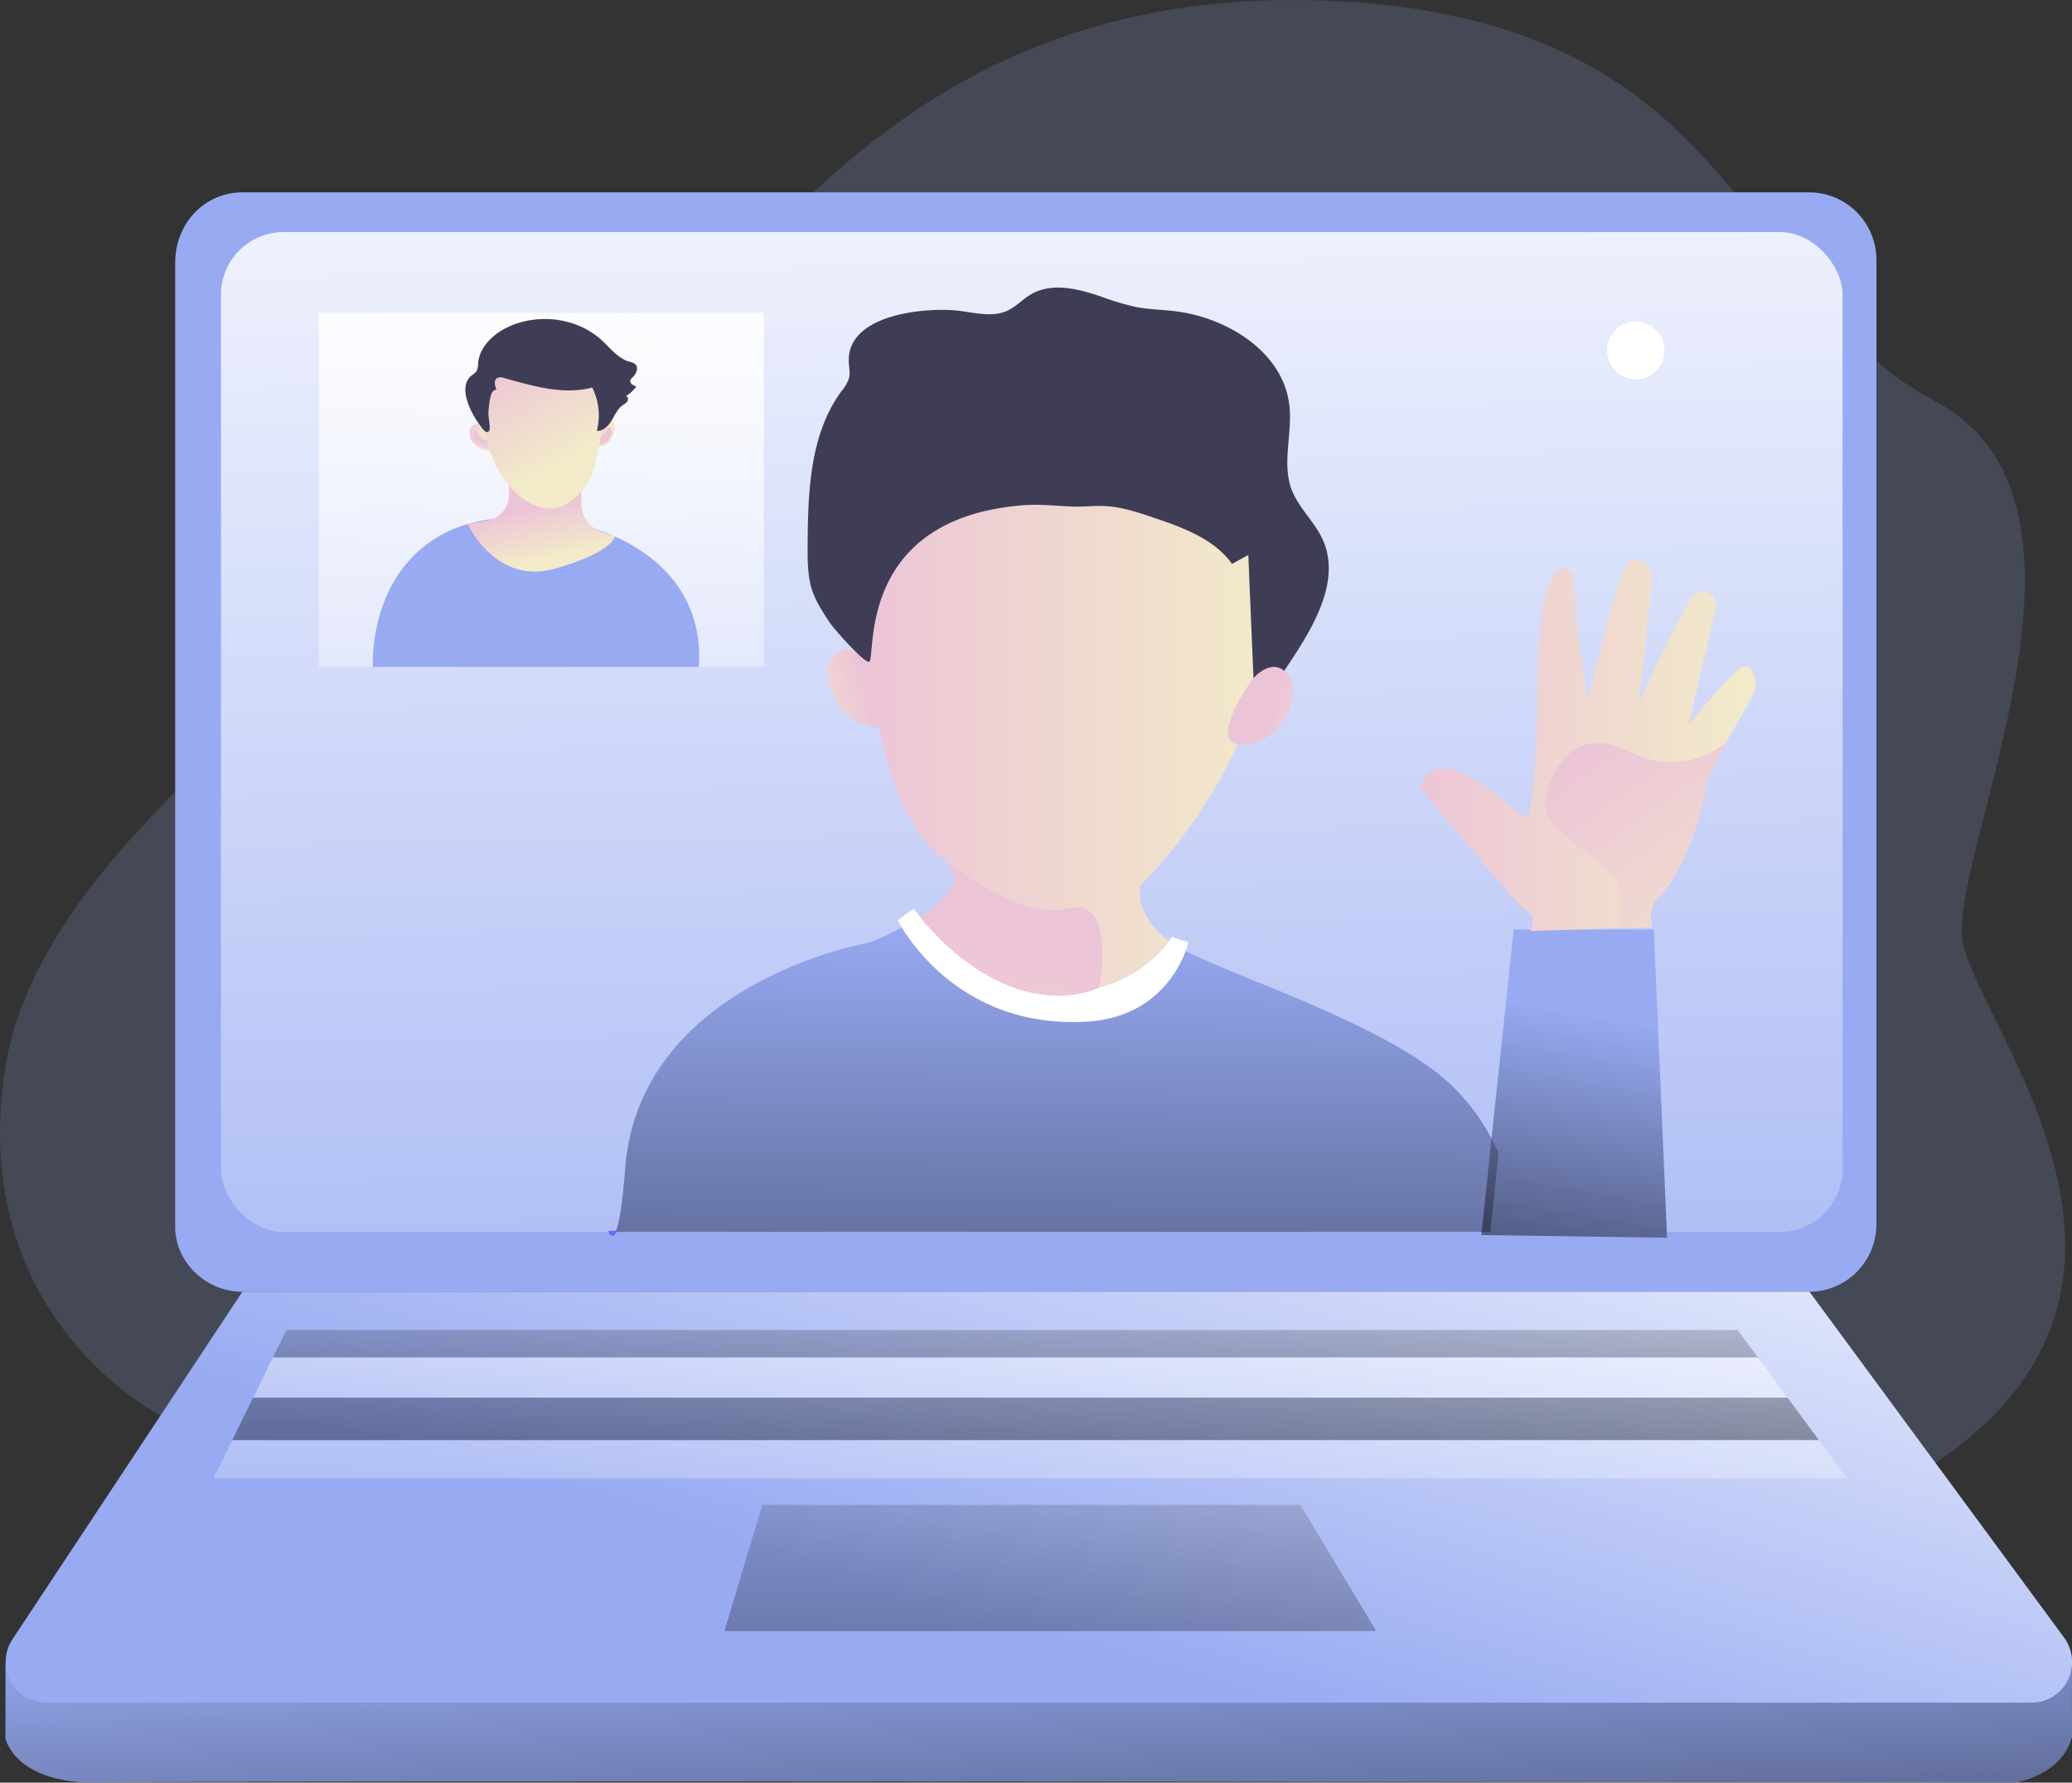 <?xml version="1.0" encoding="UTF-8" standalone="no"?>
<!-- Created with Inkscape (http://www.inkscape.org/) -->

<svg
   width="186"
   height="160"
   viewBox="0 0 49.212 42.333"
   version="1.1"
   id="svg5"
   inkscape:version="1.2 (dc2aedaf03, 2022-05-15)"
   sodipodi:docname="bgnd-virtual.svg"
   xmlns:inkscape="http://www.inkscape.org/namespaces/inkscape"
   xmlns:sodipodi="http://sodipodi.sourceforge.net/DTD/sodipodi-0.dtd"
   xmlns:xlink="http://www.w3.org/1999/xlink"
   xmlns="http://www.w3.org/2000/svg"
   xmlns:svg="http://www.w3.org/2000/svg">
  <rect x="0" y="0" width="49.212" height="42.333" fill="#333333" stroke="none"/>
  <sodipodi:namedview
     id="namedview7"
     pagecolor="#505050"
     bordercolor="#eeeeee"
     borderopacity="1"
     inkscape:showpageshadow="0"
     inkscape:pageopacity="0"
     inkscape:pagecheckerboard="0"
     inkscape:deskcolor="#505050"
     inkscape:document-units="px"
     showgrid="false"
     inkscape:zoom="2"
     inkscape:cx="124.5"
     inkscape:cy="76.25"
     inkscape:window-width="1366"
     inkscape:window-height="699"
     inkscape:window-x="0"
     inkscape:window-y="0"
     inkscape:window-maximized="1"
     inkscape:current-layer="layer1" />
  <defs
     id="defs2">
    <linearGradient
       id="linear-gradient"
       x1="104.12"
       y1="230.54"
       x2="151.94"
       y2="193.21"
       gradientUnits="userSpaceOnUse">
      <stop
         offset="0"
         stop-color="#fff"
         stop-opacity="0"
         id="stop6669" />
      <stop
         offset="0.98"
         stop-color="#0800bf"
         id="stop6671" />
    </linearGradient>
    <linearGradient
       id="linear-gradient-2"
       x1="83.23"
       y1="179.7"
       x2="129.79"
       y2="132.33"
       xlink:href="#linear-gradient" />
    <linearGradient
       id="linear-gradient-3"
       x1="175.78"
       y1="221.98"
       x2="199.13"
       y2="151.92"
       xlink:href="#linear-gradient" />
    <linearGradient
       id="linear-gradient-4"
       x1="253.03"
       y1="255.51"
       x2="276.6"
       y2="236.51"
       xlink:href="#linear-gradient" />
    <linearGradient
       id="linear-gradient-36"
       x1="183.83"
       y1="264.73"
       x2="185.9"
       y2="304.52"
       gradientUnits="userSpaceOnUse">
      <stop
         offset="0.01"
         id="stop18633" />
      <stop
         offset="0.08"
         stop-opacity="0.69"
         id="stop18635" />
      <stop
         offset="0.21"
         stop-opacity="0.32"
         id="stop18637" />
      <stop
         offset="1"
         stop-opacity="0"
         id="stop18639" />
    </linearGradient>
    <linearGradient
       id="linear-gradient-2-7"
       x1="198.79"
       y1="115.83"
       x2="207.47"
       y2="258.13"
       xlink:href="#linear-gradient-36" />
    <linearGradient
       id="linear-gradient-3-5"
       x1="2316.74"
       y1="-609.73"
       x2="2301.18"
       y2="-592.25"
       gradientTransform="matrix(-0.82,0.58,0.58,0.82,2373.07,-750.08)"
       xlink:href="#linear-gradient-36" />
    <linearGradient
       id="linear-gradient-4-3"
       x1="4330.77"
       y1="2142.84"
       x2="4507.33"
       y2="2228.49"
       gradientTransform="rotate(-142.1,1925.846,1863.027)"
       gradientUnits="userSpaceOnUse">
      <stop
         offset="0.01"
         id="stop18644" />
      <stop
         offset="0.08"
         stop-opacity="0.69"
         id="stop18646" />
      <stop
         offset="0.21"
         stop-opacity="0.32"
         id="stop18648" />
      <stop
         offset="1"
         stop-opacity="0"
         id="stop18650" />
    </linearGradient>
    <linearGradient
       id="linear-gradient-5"
       x1="151.05"
       y1="89.31"
       x2="160.05"
       y2="133.45"
       xlink:href="#linear-gradient-4-3" />
    <linearGradient
       id="linear-gradient-6"
       x1="2290.73"
       y1="-591.78"
       x2="2325.28"
       y2="-589.92"
       gradientTransform="matrix(-0.82,0.58,0.58,0.82,2373.07,-750.08)"
       xlink:href="#linear-gradient-36" />
    <linearGradient
       id="linear-gradient-7"
       x1="169.8"
       y1="127.82"
       x2="168.29"
       y2="306.52"
       xlink:href="#linear-gradient-4-3" />
    <linearGradient
       id="linear-gradient-8"
       x1="163.48"
       y1="158.08"
       x2="90.67"
       y2="199.84"
       xlink:href="#linear-gradient-4-3" />
    <linearGradient
       id="linear-gradient-9"
       x1="130.94"
       y1="144.46"
       x2="3.3"
       y2="217.66"
       xlink:href="#linear-gradient-4-3" />
    <linearGradient
       id="linear-gradient-10"
       x1="287.37"
       y1="96.88"
       x2="352.62"
       y2="250.07"
       xlink:href="#linear-gradient-4-3" />
    <linearGradient
       id="linear-gradient-11"
       x1="169.38"
       y1="134.78"
       x2="406.73"
       y2="301.18"
       xlink:href="#linear-gradient-4-3" />
    <linearGradient
       id="linear-gradient-12"
       x1="199.17"
       y1="253.11"
       x2="243.94"
       y2="12.38"
       xlink:href="#linear-gradient-4-3" />
    <linearGradient
       id="linear-gradient-13"
       x1="171.77"
       y1="88.49"
       x2="165.01"
       y2="385.82"
       xlink:href="#linear-gradient-4-3" />
    <linearGradient
       id="linear-gradient-14"
       x1="144.76"
       y1="213.89"
       x2="232.33"
       y2="309.06"
       xlink:href="#linear-gradient-4-3" />
    <linearGradient
       id="linear-gradient-15"
       x1="163.53"
       y1="235.49"
       x2="213.67"
       y2="305.68"
       xlink:href="#linear-gradient-36" />
    <linearGradient
       id="linear-gradient-56"
       x1="401.65"
       y1="531.54"
       x2="412.84"
       y2="766.45"
       gradientUnits="userSpaceOnUse">
      <stop
         offset="0"
         stop-opacity="0"
         id="stop25096" />
      <stop
         offset="0.97"
         id="stop25098" />
    </linearGradient>
    <linearGradient
       id="linear-gradient-2-2"
       x1="343.73"
       y1="-19.89"
       x2="352.93"
       y2="557.12"
       gradientUnits="userSpaceOnUse">
      <stop
         offset="0"
         stop-color="#fff"
         id="stop25101" />
      <stop
         offset="1"
         stop-color="#fff"
         stop-opacity="0"
         id="stop25103" />
    </linearGradient>
    <linearGradient
       id="linear-gradient-3-9"
       x1="347.72"
       y1="229.94"
       x2="317.85"
       y2="238.37"
       gradientUnits="userSpaceOnUse">
      <stop
         offset="0"
         stop-color="#ecc4d7"
         id="stop25106" />
      <stop
         offset="0.42"
         stop-color="#efd4d1"
         id="stop25108" />
      <stop
         offset="1"
         stop-color="#f2eac9"
         id="stop25110" />
    </linearGradient>
    <linearGradient
       id="linear-gradient-4-1"
       x1="187.08"
       y1="72.58"
       x2="175.47"
       y2="306.81"
       xlink:href="#linear-gradient-2-2"
       gradientTransform="matrix(0.07,0,0,0.071,0.001,2.944882e-4)" />
    <linearGradient
       id="linear-gradient-5-2"
       x1="254.98"
       y1="145.35"
       x2="260.59"
       y2="145.35"
       xlink:href="#linear-gradient-3-9"
       gradientTransform="matrix(0.07,0,0,0.071,-3.743,2.944882e-4)" />
    <linearGradient
       id="linear-gradient-6-7"
       x1="211.53"
       y1="146.59"
       x2="219.07"
       y2="146.59"
       xlink:href="#linear-gradient-3-9"
       gradientTransform="matrix(0.07,0,0,0.071,-3.743,2.944882e-4)" />
    <linearGradient
       id="linear-gradient-7-0"
       x1="215.55"
       y1="147.29"
       x2="214.69"
       y2="151.2"
       xlink:href="#linear-gradient-3-9"
       gradientTransform="matrix(0.07,0,0,0.071,-3.743,2.944882e-4)" />
    <linearGradient
       id="linear-gradient-8-9"
       x1="1035.91"
       y1="145.99"
       x2="1035.06"
       y2="149.9"
       gradientTransform="matrix(-0.07,0,0,0.071,87.294,2.944882e-4)"
       xlink:href="#linear-gradient-3-9" />
    <linearGradient
       id="linear-gradient-9-3"
       x1="344.61"
       y1="225.29"
       x2="482.94"
       y2="225.29"
       xlink:href="#linear-gradient-3-9"
       gradientTransform="matrix(0.07,0,0,0.071,-3.743,2.944882e-4)" />
    <linearGradient
       id="linear-gradient-10-6"
       x1="410.4"
       y1="309.41"
       x2="407.64"
       y2="637.47"
       xlink:href="#linear-gradient-56"
       gradientTransform="matrix(0.07,0,0,0.071,-3.743,2.944882e-4)" />
    <linearGradient
       id="linear-gradient-11-0"
       x1="543.37"
       y1="340.22"
       x2="513.15"
       y2="518.27"
       xlink:href="#linear-gradient-56" />
    <linearGradient
       id="linear-gradient-12-6"
       x1="532.19"
       y1="250.07"
       x2="645.19"
       y2="250.07"
       xlink:href="#linear-gradient-3-9"
       gradientTransform="matrix(0.07,0,0,0.071,-3.743,2.944882e-4)" />
    <linearGradient
       id="linear-gradient-13-2"
       x1="234"
       y1="169.8"
       x2="237.72"
       y2="186.95"
       xlink:href="#linear-gradient-3-9"
       gradientTransform="matrix(0.07,0,0,0.071,-3.743,2.944882e-4)" />
    <linearGradient
       id="linear-gradient-14-6"
       x1="225.86"
       y1="118.14"
       x2="245.01"
       y2="153.58"
       xlink:href="#linear-gradient-3-9"
       gradientTransform="matrix(0.07,0,0,0.071,-3.743,2.944882e-4)" />
    <linearGradient
       id="linear-gradient-15-1"
       x1="485.39"
       y1="284.89"
       x2="396.05"
       y2="582.01"
       gradientUnits="userSpaceOnUse"
       gradientTransform="matrix(0.07,0,0,0.071,-3.743,2.944882e-4)">
      <stop
         offset="0"
         stop-color="#fff"
         id="stop25124" />
      <stop
         offset="0.89"
         stop-color="#fff"
         stop-opacity="0"
         id="stop25126" />
    </linearGradient>
    <linearGradient
       id="linear-gradient-16"
       x1="344.74"
       y1="399.82"
       x2="343.8"
       y2="636.59"
       xlink:href="#linear-gradient-56" />
    <linearGradient
       id="linear-gradient-17"
       x1="349.95"
       y1="295.4"
       x2="344.36"
       y2="551.75"
       gradientUnits="userSpaceOnUse">
      <stop
         offset="0"
         stop-color="#fff"
         id="stop25130" />
      <stop
         offset="0.6"
         stop-color="#fff"
         stop-opacity="0.48"
         id="stop25132" />
      <stop
         offset="0.87"
         stop-color="#fff"
         stop-opacity="0.13"
         id="stop25134" />
      <stop
         offset="1"
         stop-color="#fff"
         stop-opacity="0"
         id="stop25136" />
    </linearGradient>
    <linearGradient
       id="linear-gradient-18"
       x1="348.28"
       y1="399.83"
       x2="347.35"
       y2="636.61"
       xlink:href="#linear-gradient-56" />
    <linearGradient
       id="linear-gradient-19"
       x1="353.65"
       y1="306.57"
       x2="348.05"
       y2="562.93"
       xlink:href="#linear-gradient-2-2" />
    <linearGradient
       id="linear-gradient-20"
       x1="359.05"
       y1="455.76"
       x2="348.79"
       y2="798.8"
       xlink:href="#linear-gradient-56" />
    <linearGradient
       id="linear-gradient-21"
       x1="1368"
       y1="235.8"
       x2="1338.13"
       y2="244.23"
       gradientTransform="matrix(-0.07,0,0,0.071,125.972,2.944882e-4)"
       xlink:href="#linear-gradient-3-9" />
    <linearGradient
       id="linear-gradient-22"
       x1="394.52"
       y1="313.84"
       x2="371.37"
       y2="464.33"
       xlink:href="#linear-gradient-3-9"
       gradientTransform="matrix(0.07,0,0,0.071,-3.743,2.944882e-4)" />
    <linearGradient
       id="linear-gradient-23"
       x1="593.46"
       y1="245.74"
       x2="660.05"
       y2="341.21"
       xlink:href="#linear-gradient-3-9"
       gradientTransform="matrix(0.07,0,0,0.071,-3.743,2.944882e-4)" />
    <linearGradient
       inkscape:collect="always"
       xlink:href="#linear-gradient-56"
       id="linearGradient25953"
       gradientUnits="userSpaceOnUse"
       x1="401.65"
       y1="531.54"
       x2="412.84"
       y2="766.45"
       gradientTransform="matrix(0.07,0,0,0.071,-3.743,2.944882e-4)" />
    <linearGradient
       inkscape:collect="always"
       xlink:href="#linear-gradient-2-2"
       id="linearGradient25955"
       gradientUnits="userSpaceOnUse"
       x1="343.73"
       y1="-19.89"
       x2="352.93"
       y2="557.12"
       gradientTransform="matrix(0.07,0,0,0.071,0.001,2.944882e-4)" />
    <linearGradient
       inkscape:collect="always"
       xlink:href="#linear-gradient-3-9"
       id="linearGradient25957"
       gradientUnits="userSpaceOnUse"
       x1="347.72"
       y1="229.94"
       x2="317.85"
       y2="238.37"
       gradientTransform="matrix(0.07,0,0,0.071,-3.743,2.944882e-4)" />
  </defs>
  <g
     inkscape:label="Layer 1"
     inkscape:groupmode="layer"
     id="layer1">
    <path
       d="m 3.814,33.612 c 0,0 -4.642,-2.314 -3.684,-8.289 C 1.088,19.348 10.482,14.139 14.17,10.231 17.858,6.324 21.679,-0.393 31.56,0.018 c 9.88,0.411 9.747,7.072 14.382,9.499 4.634,2.428 0.273,10.864 0.682,12.884 0.409,2.02 5.639,8.123 -0.656,12.339 C 39.671,38.956 3.814,33.612 3.814,33.612 Z"
       fill="#68e1fd"
       opacity="0.18"
       id="path25149"
       style="stroke-width:0.071;fill:#97aaf2;fill-opacity:1" />
    <path
       d="m 0.13,39.513 v 1.771 c 0,0 0.224,1.108 2.277,1.047 2.054,-0.061 45.47,0 45.47,0 0,0 1.111,-0.182 1.333,-1.093 v -1.725 z"
       fill="#68e1fd"
       id="path25151"
       style="stroke-width:0.071;fill:#97aaf2;fill-opacity:1" />
    <path
       d="m 0.13,39.513 v 1.771 c 0,0 0.224,1.108 2.277,1.047 2.054,-0.061 45.47,0 45.47,0 0,0 1.111,-0.182 1.333,-1.093 v -1.725 z"
       fill="url(#linear-gradient)"
       style="isolation:isolate;fill:url(#linearGradient25953);stroke-width:0.071"
       id="path25153" />
    <path
       d="M 42.973,30.676 H 5.757 c -0.882,0 -1.596,-0.718 -1.596,-1.535 V 6.243 c 0,-0.956 0.715,-1.675 1.596,-1.675 H 42.973 a 1.596,1.606 0 0 1 1.594,1.606 V 29.071 a 1.596,1.605 0 0 1 -1.594,1.605 z"
       fill="#68e1fd"
       id="path25155"
       style="stroke-width:0.071;fill:#97aaf2;fill-opacity:1" />
    <rect
       x="5.099"
       y="5.512"
       width="38.515"
       height="23.743"
       rx="1.486"
       fill="#68e1fd"
       id="rect25157"
       style="stroke-width:0.071;fill:#97aaf2;fill-opacity:1" />
    <rect
       x="5.248"
       y="5.512"
       width="38.515"
       height="23.743"
       rx="1.486"
       fill="url(#linear-gradient-2)"
       id="rect25159"
       style="fill:url(#linearGradient25955);stroke-width:0.071" />
    <path
       d="m 20.633,15.718 c 0,0 -0.47,-0.589 -0.853,-0.103 -0.383,0.486 0.187,1.639 1.09,1.659 0.904,0.021 -0.237,-1.557 -0.237,-1.557 z"
       fill="url(#linear-gradient-3)"
       id="path25161"
       style="fill:url(#linearGradient25957);stroke-width:0.071" />
    <rect
       x="7.572"
       y="7.427"
       width="10.568"
       height="8.411"
       fill="url(#linear-gradient-4)"
       id="rect25163"
       style="fill:url(#linear-gradient-4-1);stroke-width:0.071" />
    <path
       d="m 14.602,10.093 a 0.299,0.3 0 0 1 -0.006,0.146 0.563,0.567 0 0 1 -0.112,0.237 0.312,0.314 0 0 1 -0.229,0.113 0.039,0.04 0 0 1 -0.033,-0.012 0.042,0.042 0 0 1 -0.007,-0.023 c -0.006,-0.132 -0.012,-0.331 0.07,-0.442 0.076,-0.095 0.272,-0.184 0.317,-0.018 z"
       fill="url(#linear-gradient-5)"
       id="path25165"
       style="fill:url(#linear-gradient-5-2);stroke-width:0.071" />
    <path
       d="m 11.257,10.085 a 0.211,0.212 0 0 0 -0.104,0.189 0.334,0.336 0 0 0 0.07,0.219 0.598,0.601 0 0 0 0.151,0.125 0.454,0.456 0 0 0 0.231,0.091 0.076,0.076 0 0 0 0.063,-0.023 0.08,0.081 0 0 0 0.013,-0.05 c 0.009,-0.204 -0.096,-0.712 -0.425,-0.552 z"
       fill="url(#linear-gradient-6)"
       id="path25167"
       style="fill:url(#linear-gradient-6-7);stroke-width:0.071" />
    <path
       d="m 11.557,10.442 a 0.145,0.146 0 0 1 -0.141,-0.06 c -0.052,-0.075 -0.07,-0.166 -0.141,-0.126 -0.07,0.04 -0.025,0.194 0.035,0.278 0.06,0.084 0.258,0.148 0.292,0.091 0.034,-0.057 -0.045,-0.183 -0.045,-0.183 z"
       fill="url(#linear-gradient-7)"
       id="path25169"
       style="fill:url(#linear-gradient-7-0);stroke-width:0.071" />
    <path
       d="m 14.222,10.35 a 0.141,0.142 0 0 0 0.137,-0.06 c 0.053,-0.075 0.07,-0.166 0.141,-0.125 0.07,0.041 0.025,0.193 -0.035,0.278 -0.061,0.084 -0.257,0.149 -0.291,0.091 -0.034,-0.058 0.048,-0.183 0.048,-0.183 z"
       fill="url(#linear-gradient-8)"
       id="path25171"
       style="fill:url(#linear-gradient-8-9);stroke-width:0.071" />
    <path
       d="m 14.486,29.256 h 0.128 c -0.074,0.144 -0.128,0 -0.128,0 z"
       fill="none"
       stroke="#6c62ff"
       stroke-miterlimit="10"
       stroke-width="0.052"
       id="path25173" />
    <path
       d="m 27.077,21.035 c 0,0 -0.136,0.708 0.688,1.312 -0.2,0.291 -0.739,0.85 -1.658,1.107 v 0 a 3.828,3.85 0 0 1 -1.254,0.126 c -0.721,-0.041 -1.356,-0.351 -1.864,-0.715 l -0.08,-0.059 A 5.925,5.959 0 0 1 21.854,21.775 c 0.607,-0.387 1.115,-0.899 0.582,-1.352 a 0.056,0.056 0 0 0 -0.011,-0.009 0.149,0.149 0 0 0 -0.016,-0.013 l -0.01,-0.009 c -2.028,-1.577 -1.868,-7.011 -1.868,-7.011 2.056,-7.861 7.118,-4.315 8.209,-3.895 1.092,0.419 1.87,3.017 1.378,5.894 -0.573,3.329 -3.041,5.655 -3.041,5.655 z"
       fill="url(#linear-gradient-9)"
       id="path25175"
       style="fill:url(#linear-gradient-9-3);stroke-width:0.071" />
    <path
       d="M 36.097,29.256 H 14.618 c 0.07,-0.135 0.156,-0.521 0.234,-1.515 0.344,-4.433 5.805,-5.361 5.805,-5.361 a 8.219,8.266 0 0 0 0.795,-0.37 l 0.841,0.992 c 0.237,0.278 0.859,0.49 0.859,0.49 3.214,1.578 4.618,-0.302 4.975,-0.924 1.211,0.629 4.278,1.596 5.965,2.879 1.852,1.406 2.005,3.81 2.005,3.81 z"
       fill="#68e1fd"
       id="path25177"
       style="stroke-width:0.071;fill:#97aaf2;fill-opacity:1" />
    <polygon
       points="502.59,413.08 513.58,310.88 561.12,310.88 565.62,413.99 "
       fill="#68e1fd"
       id="polygon25179"
       transform="matrix(0.07,0,0,0.071,0.001,2.944882e-4)"
       style="fill:#97aaf2;fill-opacity:1" />
    <path
       d="m 35.595,27.388 -0.199,1.868 H 14.615 c 0.07,-0.135 0.156,-0.521 0.234,-1.515 0.348,-4.433 5.808,-5.361 5.808,-5.361 a 8.219,8.266 0 0 0 0.795,-0.37 l 0.841,0.992 c 0.237,0.278 0.859,0.49 0.859,0.49 3.214,1.578 4.618,-0.302 4.975,-0.924 1.211,0.629 4.278,1.596 5.965,2.879 a 4.911,4.938 0 0 1 1.503,1.942 z"
       fill="url(#linear-gradient-10)"
       style="isolation:isolate;fill:url(#linear-gradient-10-6);stroke-width:0.071"
       id="path25181" />
    <polygon
       points="502.6,413.08 505.43,386.71 513.58,310.88 561.12,310.88 565.62,413.99 "
       fill="url(#linear-gradient-11)"
       style="isolation:isolate;fill:url(#linear-gradient-11-0)"
       id="polygon25183"
       transform="matrix(0.07,0,0,0.071,0.001,2.944882e-4)" />
    <path
       d="m 41.66,16.445 c -0.054,0.152 -0.371,0.669 -0.658,1.176 v 0 c -0.249,0.44 -0.473,0.871 -0.483,1.05 -0.02,0.384 -0.527,2.072 -1.087,2.586 -0.345,0.317 -0.187,0.759 -0.187,0.759 l -0.716,0.023 -2.183,0.071 c 0,0 0.177,-0.337 -0.077,-0.474 -0.255,-0.137 -2.535,-2.931 -2.535,-2.931 0,0 0.165,-0.819 1.146,-0.273 0.981,0.547 1.144,0.987 1.387,0.941 0.244,-0.046 0.265,-3.812 0.265,-3.812 0,0 0.051,-1.722 0.506,-2.038 0.454,-0.316 0.374,1.142 0.374,1.142 l 0.3,1.976 c 0,0 0.736,-3.138 0.958,-3.28 0.222,-0.142 0.658,-0.021 0.55,0.583 -0.025,0.142 -0.173,1.703 -0.173,1.703 l -0.121,1.024 c 0,0 1.154,-2.515 1.364,-2.596 0.211,-0.081 0.543,0.019 0.442,0.445 -0.101,0.426 -0.608,2.613 -0.623,2.681 0.042,-0.05 1.031,-1.246 1.268,-1.365 0.237,-0.118 0.385,0.324 0.284,0.608 z"
       fill="url(#linear-gradient-12)"
       id="path25185"
       style="fill:url(#linear-gradient-12-6);stroke-width:0.071" />
    <path
       d="m 28.224,22.38 c 0,0 -0.39,1.777 -2.445,1.884 -3.201,0.167 -4.457,-2.412 -4.457,-2.412 l 0.381,-0.276 c 0,0 0.051,0.076 0.149,0.198 0.391,0.489 1.518,1.72 3.002,1.809 1.697,0.098 2.632,-0.829 2.911,-1.234 a 1.127,1.133 0 0 0 0.063,-0.102 z"
       fill="#ffffff"
       id="path25187"
       style="stroke-width:0.071" />
    <path
       d="m 8.856,15.838 c 0,0 -0.136,-2.237 1.721,-3.187 1.857,-0.95 6.246,-0.135 6.021,3.187 z"
       fill="#68e1fd"
       id="path25189"
       style="stroke-width:0.071;fill:#97aaf2;fill-opacity:1" />
    <path
       d="m 12.091,11.081 v 0.659 a 0.629,0.632 0 0 1 -0.525,0.624 l -0.461,0.077 c 0,0 0.663,1.453 2.052,1.069 1.389,-0.385 1.45,-0.772 1.45,-0.772 L 14.278,12.623 a 0.704,0.708 0 0 1 -0.473,-0.666 l -0.004,-0.876 z"
       fill="url(#linear-gradient-13)"
       id="path25191"
       style="fill:url(#linear-gradient-13-2);stroke-width:0.071" />
    <path
       d="m 11.468,9.664 c 0,0 -0.047,0.951 0.515,1.724 0.61,0.838 1.455,0.992 2.02,0 0.163,-0.283 0.465,-1.805 0.343,-2.331 C 14.225,8.531 12.212,7.032 11.468,9.664 Z"
       fill="url(#linear-gradient-14)"
       id="path25193"
       style="fill:url(#linear-gradient-14-6);stroke-width:0.071" />
    <path
       d="m 11.202,8.915 a 0.482,0.484 0 0 0 0.113,-0.096 0.361,0.363 0 0 0 0.039,-0.181 c 0.032,-0.425 0.405,-0.75 0.798,-0.91 0.704,-0.288 1.578,-0.166 2.142,0.354 0.204,0.187 0.382,0.425 0.646,0.505 A 0.327,0.329 0 0 1 15.09,8.65 c 0.085,0.084 0.022,0.232 -0.067,0.313 a 0.172,0.173 0 0 0 -0.051,0.062 c -0.026,0.071 0.066,0.13 0.141,0.154 A 0.865,0.87 0 0 1 14.864,9.408 c 0.049,0.005 0.065,0.076 0.04,0.119 a 0.352,0.354 0 0 1 -0.113,0.094 c -0.123,0.088 -0.185,0.236 -0.264,0.365 -0.079,0.13 -0.203,0.256 -0.352,0.246 A 1.451,1.46 0 0 0 14.065,9.202 C 13.378,9.388 12.657,9.165 11.969,8.976 a 0.211,0.212 0 0 0 -0.158,0 c -0.088,0.051 -0.06,0.183 -0.02,0.277 -0.087,0 -0.13,0.106 -0.147,0.191 a 2.305,2.318 0 0 0 -0.044,0.389 c 0,0.078 0.056,0.336 0.02,0.392 -0.07,0.108 -0.173,-0.064 -0.235,-0.147 C 11.186,9.81 10.86,9.192 11.202,8.915 Z"
       fill="#3f3d56"
       id="path25195"
       style="stroke-width:0.071" />
    <path
       d="m 5.757,30.676 -5.462,8.254 a 0.963,0.968 0 0 0 0.801,1.504 H 48.249 a 0.963,0.968 0 0 0 0.775,-1.544 l -6.049,-8.215 z"
       fill="#68e1fd"
       id="path25197"
       style="stroke-width:0.071;fill:#97aaf2;fill-opacity:1" />
    <path
       d="m 5.757,30.676 -5.462,8.254 a 0.963,0.968 0 0 0 0.801,1.504 H 48.249 a 0.963,0.968 0 0 0 0.775,-1.544 l -6.049,-8.215 z"
       fill="url(#linear-gradient-15)"
       id="path25199"
       style="fill:url(#linear-gradient-15-1);stroke-width:0.071" />
    <polygon
       points="596.45,454.04 92.6,454.04 97.19,444.86 589.57,444.86 "
       fill="url(#linear-gradient-16)"
       style="isolation:isolate;fill:url(#linear-gradient-16)"
       id="polygon25201"
       transform="matrix(0.07,0,0,0.071,0.001,2.944882e-4)" />
    <polygon
       points="606.51,467.48 85.88,467.48 92.6,454.04 596.45,454.04 "
       fill="url(#linear-gradient-17)"
       id="polygon25203"
       style="fill:url(#linear-gradient-17)"
       transform="matrix(0.07,0,0,0.071,0.001,2.944882e-4)" />
    <polygon
       points="617.14,481.69 78.78,481.69 85.88,467.48 606.51,467.48 "
       fill="url(#linear-gradient-18)"
       style="isolation:isolate;fill:url(#linear-gradient-18)"
       id="polygon25205"
       transform="matrix(0.07,0,0,0.071,0.001,2.944882e-4)" />
    <polygon
       points="626.71,494.47 72.39,494.47 78.78,481.69 617.14,481.69 "
       fill="url(#linear-gradient-19)"
       id="polygon25207"
       style="fill:url(#linear-gradient-19)"
       transform="matrix(0.07,0,0,0.071,0.001,2.944882e-4)" />
    <polygon
       points="258.64,503.34 441.22,503.34 466.95,545.55 245.78,545.55 "
       fill="url(#linear-gradient-20)"
       style="isolation:isolate;fill:url(#linear-gradient-20)"
       id="polygon25209"
       transform="matrix(0.07,0,0,0.071,0.001,2.944882e-4)" />
    <path
       d="m 20.159,8.6 c 0.006,0.126 0.037,0.254 0.007,0.377 a 0.906,0.911 0 0 1 -0.177,0.308 c -0.765,1.038 -0.801,2.427 -0.807,3.718 0,0.326 0,0.658 0.093,0.97 0.092,0.301 0.269,0.567 0.444,0.829 0.084,0.126 0.764,0.9 0.915,0.916 0.203,0.022 -0.394,-3.39 3.656,-3.719 0.405,-0.033 0.806,0.018 1.213,0.031 0.24,0.008 0.48,-0.023 0.72,-0.013 0.405,0.016 0.795,0.147 1.178,0.277 0.694,0.234 1.432,0.501 1.861,1.097 l 0.387,-0.212 0.058,1.411 0.015,0.339 0.087,2.054 0.89,-1.351 c 0.555,-0.842 1.131,-1.882 0.723,-2.805 -0.193,-0.435 -0.582,-0.763 -0.748,-1.21 -0.23,-0.623 0.024,-1.319 -0.049,-1.979 C 30.484,8.351 29.128,7.52 27.848,7.383 27.563,7.352 27.274,7.346 26.993,7.293 A 5.972,6.006 0 0 1 26.173,7.05 c -0.551,-0.19 -1.187,-0.354 -1.69,-0.058 -0.196,0.115 -0.352,0.295 -0.563,0.389 -0.365,0.165 -0.785,0.038 -1.183,-0.005 -0.784,-0.081 -2.633,0.091 -2.577,1.224 z"
       fill="#3f3d56"
       id="path25211"
       style="stroke-width:0.071" />
    <path
       d="m 29.746,16.133 c 0,0 0.47,-0.589 0.852,-0.103 0.382,0.486 -0.187,1.639 -1.089,1.659 -0.903,0.021 0.237,-1.557 0.237,-1.557 z"
       fill="url(#linear-gradient-21)"
       id="path25213"
       style="fill:url(#linear-gradient-21);stroke-width:0.071" />
    <path
       d="m 26.108,23.454 v 0 c 0,0 -1.364,0.702 -3.118,-0.589 l -0.08,-0.059 A 6.711,6.749 0 0 1 21.854,21.775 c 0.607,-0.387 1.115,-0.899 0.582,-1.352 0.263,0.212 1.858,1.445 2.923,1.154 1.149,-0.314 0.758,1.834 0.749,1.878 z"
       fill="url(#linear-gradient-22)"
       id="path25215"
       style="fill:url(#linear-gradient-22);stroke-width:0.071" />
    <path
       d="m 41.002,17.622 c -0.249,0.44 -0.473,0.871 -0.483,1.05 -0.02,0.384 -0.527,2.072 -1.087,2.586 -0.345,0.317 -0.187,0.759 -0.187,0.759 l -0.716,0.023 -0.07,-0.007 c 0,0 0.262,-1.055 -0.402,-1.52 -0.664,-0.465 -1.447,-0.972 -1.348,-1.538 0.099,-0.567 0.625,-1.822 1.972,-1.133 1.347,0.688 2.322,-0.22 2.322,-0.22 z"
       fill="url(#linear-gradient-23)"
       id="path25217"
       style="fill:url(#linear-gradient-23);stroke-width:0.071" />
    <ellipse
       cx="38.851"
       cy="8.323"
       fill="#ffffff"
       id="circle25219"
       rx="0.682"
       ry="0.686"
       style="stroke-width:0.071" />
  </g>
</svg>

